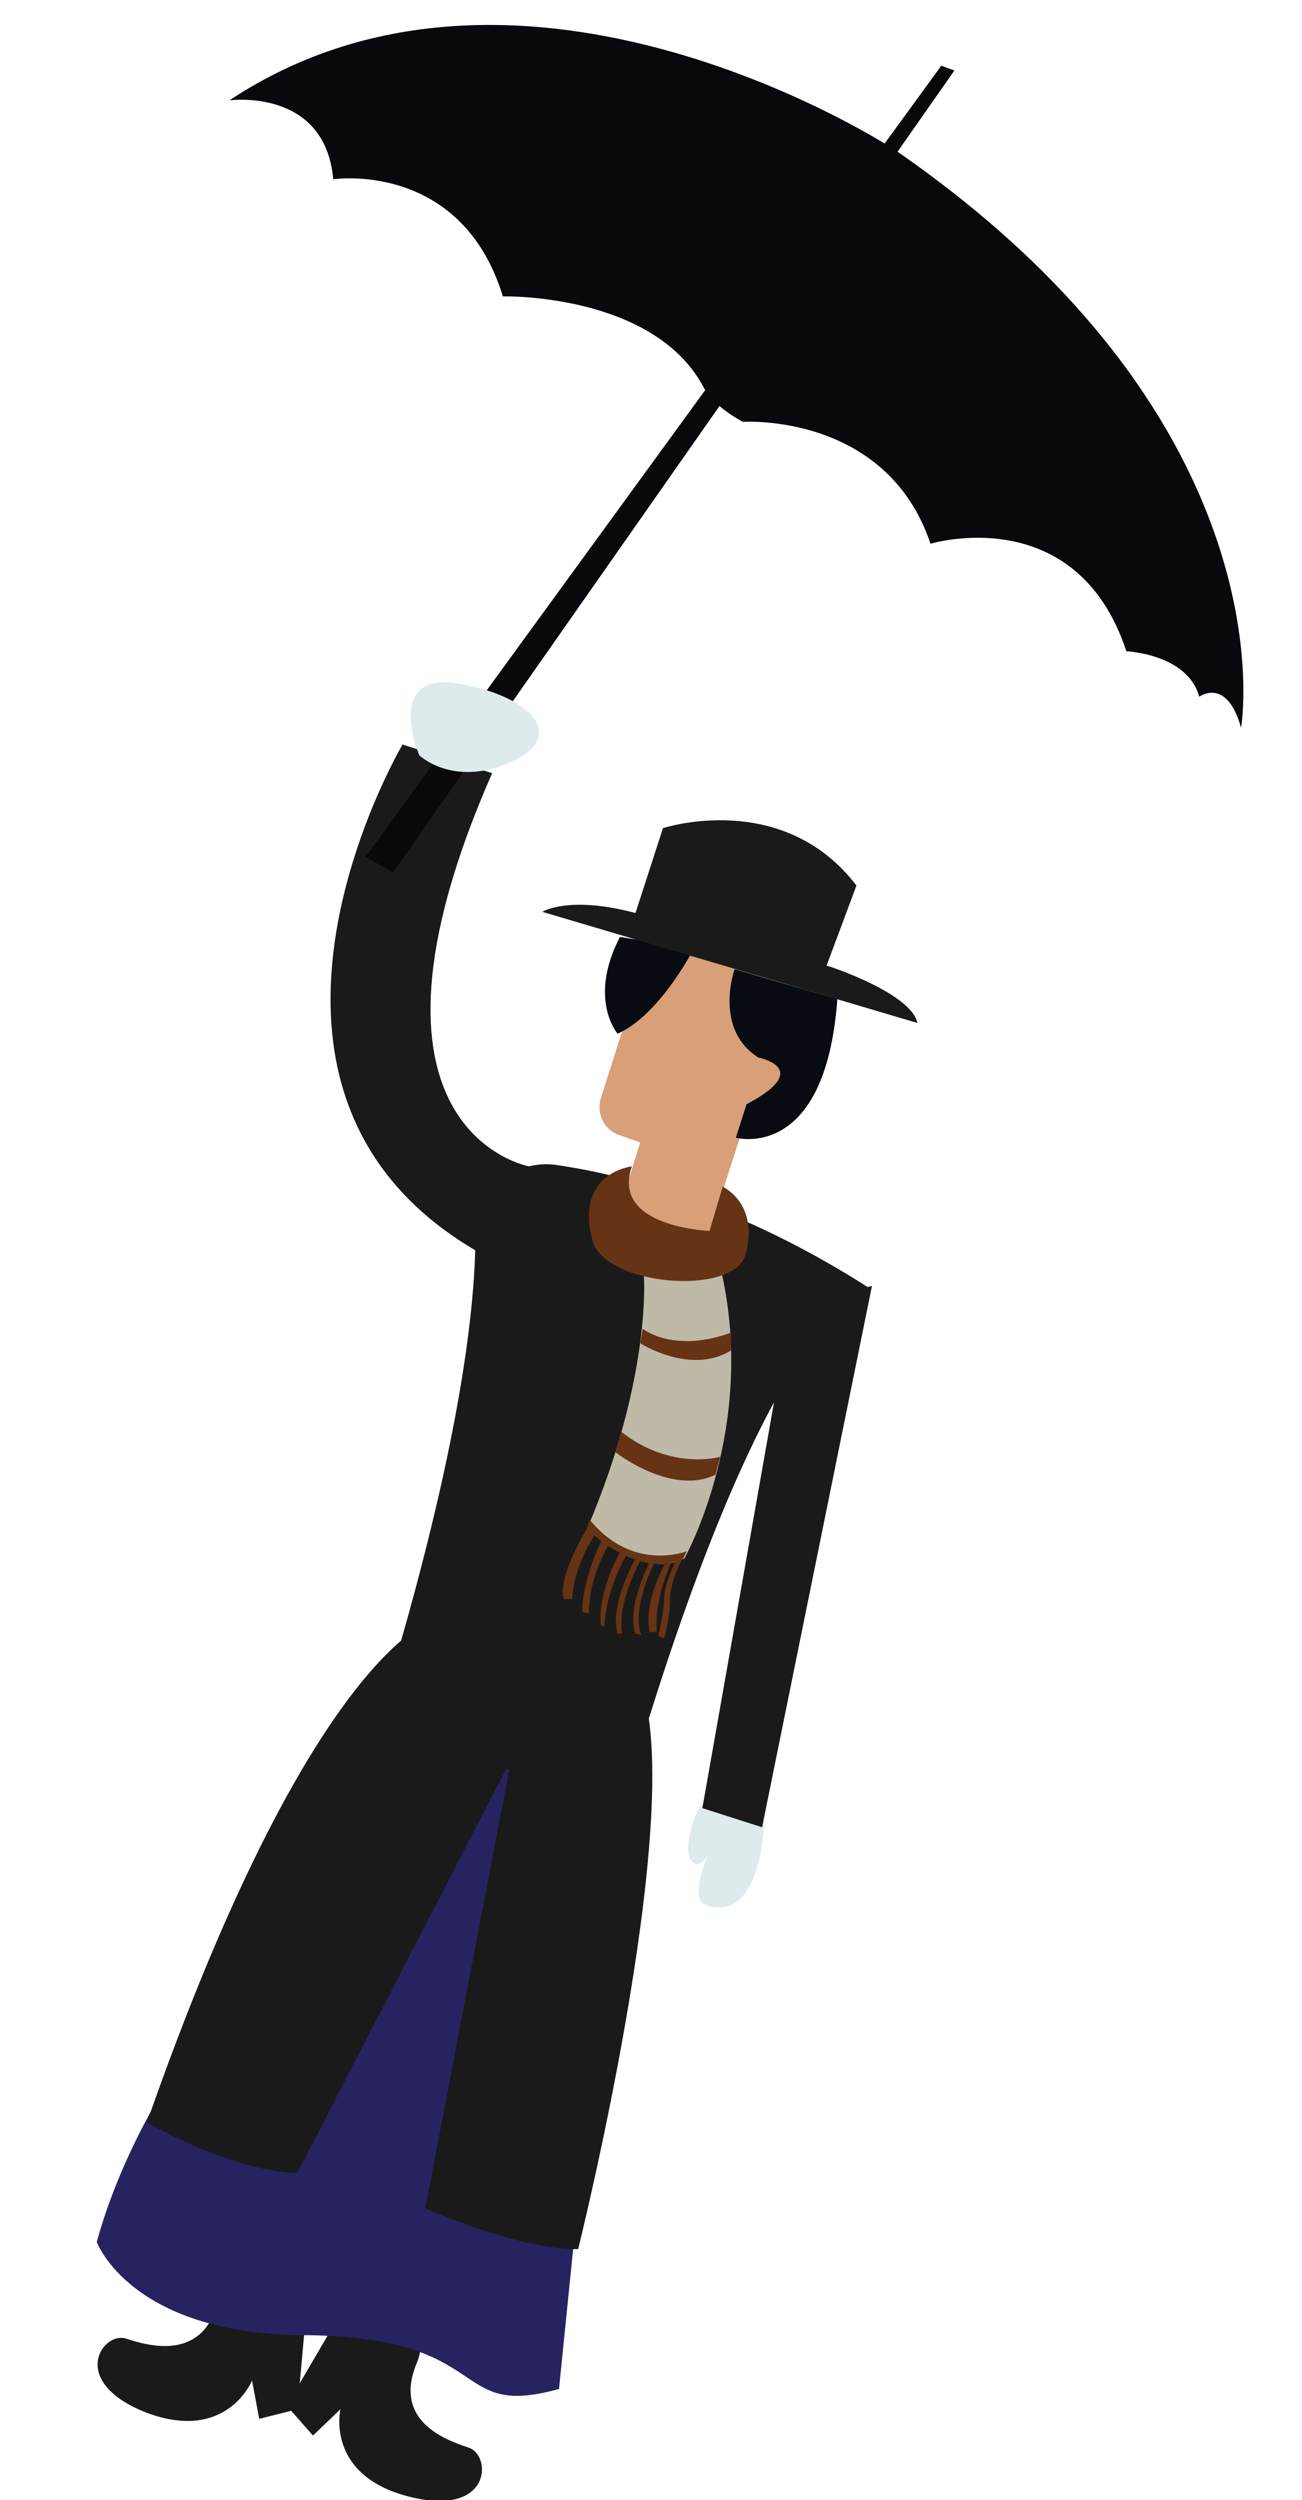 <?xml version="1.0" encoding="utf-8"?>
<!-- Generator: Adobe Illustrator 18.1.1, SVG Export Plug-In . SVG Version: 6.00 Build 0)  -->
<svg version="1.1" id="Layer_1" xmlns="http://www.w3.org/2000/svg" xmlns:xlink="http://www.w3.org/1999/xlink" x="0px" y="0px"
	 viewBox="0 0 109 209.2" enable-background="new 0 0 109 209.2" xml:space="preserve">
<g>
	<path fill="#1A1A1A" d="M25.7,192.7l-0.8,8.9l-3.2,0.8l-0.6-3.2c0,0-2.1,5.2-8.8,2.7c-6.7-2.6-3.7-6.9-1.7-6.2
		c2.1,0.7,6.5,1.8,7.7-3.3S25.7,192.7,25.7,192.7z"/>
	<path fill="#1A1A1A" d="M28.5,193.6l-4.5,7.7l2.2,2.5l2.3-2.2c0,0-1.3,5.5,5.7,7.3s7-3.5,5-4.1c-2.1-0.7-6.3-2.3-4.3-7.1
		S28.5,193.6,28.5,193.6z"/>
	<path fill="#272361" d="M15.3,172.3c0,0-4.9,6.9-7.2,15.3c0,0,2.8,7.7,17.3,7.8c16.2,0.1,12.1,7.1,21.4,4.5l3.8-37.6l-9.9-19.8
		C40.8,142.5,29.6,134.6,15.3,172.3z"/>
	<path fill="#1A1A1A" d="M46.7,97.5c6.1,0.9,15.5,3.5,26.1,10.3c0,0-8.5,1-20.7,43.4c0-0.7-20.9-6.2-20.7-6.6
		c6.9-22.2,8.4-34.7,8.4-41.2C39.8,99.7,43.1,96.9,46.7,97.5z"/>
	<path fill="#DDEBED" d="M64,152.3c-0.5,8.2-3.9,7.6-5.1,7s0.6-4.7,0.6-4.7s-0.6,1.8-1.4,1.3c-0.9-0.5-0.3-2.6-0.3-2.6
		s0.6-3.6,3.1-3.3C63.4,150.3,64,152.3,64,152.3z"/>
	<polygon fill="#1A1A1A" points="73,107.6 63.8,152.9 58.8,151.3 66.2,109.4 	"/>
	<path fill="#D89F79" d="M54.5,78.7l-4.2,13.2c-0.4,1.3,0.3,2.7,1.6,3.1l1.7,0.6l-1.6,5.1c0,0,2.9,5,7.4,2.4l3.4-10.6
		c0,0,2.1,0.2,2.8-2c0.7-2.3-1.9-1.9-1.9-1.9l2-6.2L54.5,78.7z"/>
	<path fill="#090B12" d="M51.7,86.5c0,0-2.5-2.9,0.2-8.1l6.2,1C58.1,79.3,55.3,84.9,51.7,86.5z"/>
	<path fill="#090B12" d="M61.5,81.1c0,0-1.8,5,2,7.4c0,0,4.7,0.9-1,3.9l-0.9,2.8c0,0,7.5,2.1,8.5-11.6L61.5,81.1z"/>
	<path fill="#1A1A1A" d="M76.8,85.6l-31.4-9.3c0,0,2.2-1.4,7.8,0.1l2.3-7.1c0,0,10-3.3,16.2,4.8l-2.5,6.7
		C69.3,80.8,76.3,83.1,76.8,85.6z"/>
	<path fill="#BFB9A8" d="M53.9,106.7c0,0,0.7,8.4-4.7,21.1c0,0,4.4,4.5,8.1,2.6c0,0,6.2-11,3-24.4L53.9,106.7z"/>
	<path fill="#673315" d="M52.9,97.6c0,0-4.8,0.5-3.3,6.2c1,3.8,11.8,4.7,12.8,1.2c1.2-4.3-1.9-5.7-1.9-5.7l-1.1,3.7
		C59.4,103,51.1,102.7,52.9,97.6z"/>
	<path fill="#673315" d="M49.2,127.8c0,0-2.6,4.2-2,6l0.7,0c0,0,0-2.6,2-5.5L49.2,127.8z"/>
	<path fill="#673315" d="M50.4,128.8l0.6,0.4c0,0-1.7,2.6-1.7,5.8l-0.5-0.1C48.7,135,48.6,132.6,50.4,128.8z"/>
	<path fill="#673315" d="M51.9,129.9c0,0-1.9,3.3-1.6,6.1l0.3,0.1c0,0,0-2.7,1.8-5.9L51.9,129.9z"/>
	<path fill="#673315" d="M53.2,130.4c0,0.1-2.2,3.8-1.5,6.3l0.4,0c0,0-0.6-2.1,1.5-6.1L53.2,130.4z"/>
	<path fill="#673315" d="M54.4,130.7c0,0-2,3.8-1.2,6l0.5,0.1c0,0-1-1.6,1.1-6.1L54.4,130.7z"/>
	<path fill="#673315" d="M55.7,130.8c0,0-1.9,3.3-1.3,5.8l0.6-0.1c0,0-0.4-2,1.2-5.8L55.7,130.8z"/>
	<path fill="#673315" d="M57.2,130.3c0,0-1.1,1.9-1.1,3.5c0,1.6-0.5,3.3-0.5,3.3l-0.5-0.2c0,0,0.5-2,0.5-3.2s1-3.1,1-3.1L57.2,130.3
		"/>
	<path fill="#673315" d="M49.1,127.9c0,0,4.4,4.4,8.1,2.5l0.3-0.6c0,0-4.5,1.8-8.1-2.6L49.1,127.9z"/>
	<path fill="#673315" d="M51.5,121.5c0,0,4.7,3.7,8.4,1.9c0,0,0.2-0.8,0.4-1.5c0,0-4.1,1.2-8.3-2.1L51.5,121.5z"/>
	<path fill="#673315" d="M53.6,112.4c0,0,4.2,2.7,7.6,0.6c0,0,0-0.4,0-1.5c0,0-4.2,1.8-7.4-0.3L53.6,112.4z"/>
	<path fill="#1A1A1A" d="M44.3,97.6c0,0-16.3-2.9-3.1-32.9l-7.5-2.4c0,0-18.8,31.8,10,44.3L44.3,97.6z"/>
	<path fill="#09080D" d="M19.2,8.4c0,0,8-1.1,8.7,6.6c0,0,10.7-1.6,14.2,9.8c0,0,12.6-0.3,16.8,7.6c0.9,1.7,3.3,2.9,3.3,2.9
		s12-0.8,15.7,10.2c0,0,12.2-3.7,16.4,9c0,0,5.1,0.2,6.1,3.8c0,0,2.3-1.7,3.5,2.6c0,0,4.4-25.3-28.9-48.3
		C74.9,12.5,43.8-7.9,19.2,8.4z"/>
	<polygon fill="#09080D" points="78.8,5.5 30.6,71.7 32.9,73 79.9,5.9 	"/>
	<path fill="#DDEBED" d="M35.1,63.2c0,0-3-7.1,3.3-6c6.3,1.1,9.1,4.5,4.3,6.6S35.1,63.2,35.1,63.2z"/>
	<path fill="#1A1A1A" d="M36.7,135.5c-0.6-0.2-10.8,3.2-24.4,42.1c0,0,7.3,4.2,12.6,4.2l17.9-34.6l-7.2,37.6c0,0,8,3.5,12.8,3.4
		c0,0,9.9-39.7,4.7-48.4L36.7,135.5z"/>
</g>
</svg>
